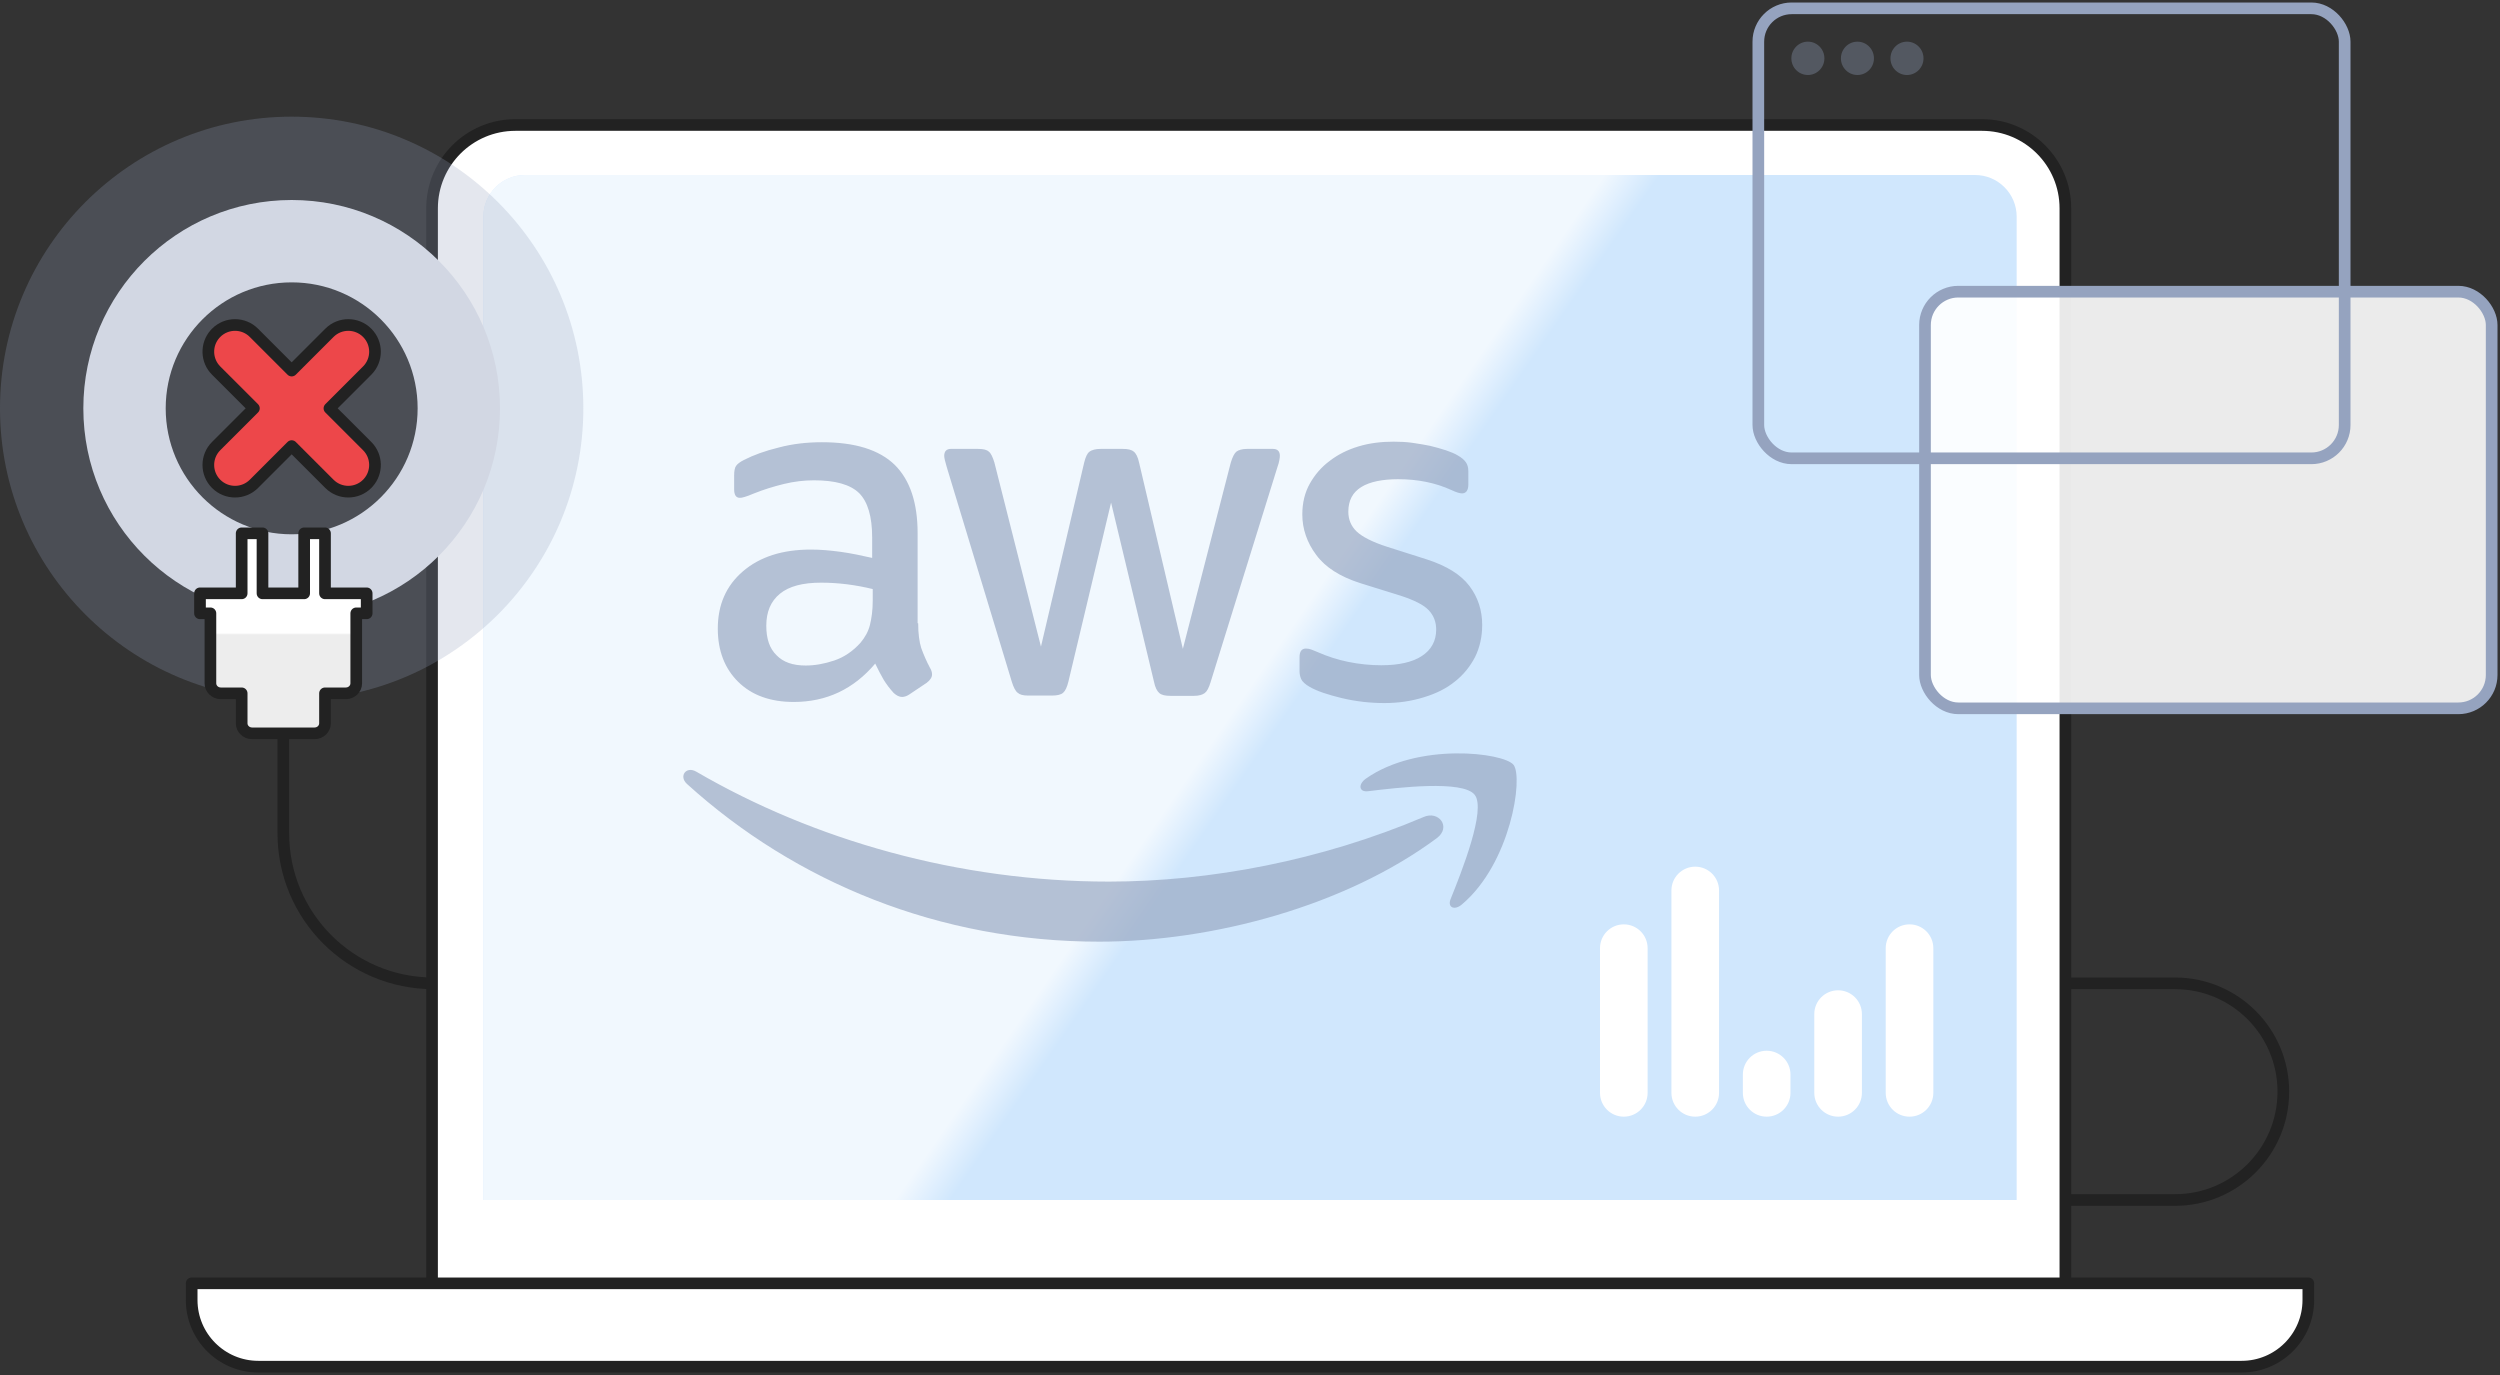 <?xml version="1.0" encoding="UTF-8"?>
<svg width="300px" height="165px" viewBox="0 0 300 165" version="1.1" xmlns="http://www.w3.org/2000/svg" xmlns:xlink="http://www.w3.org/1999/xlink">
    <rect x="0" y="0" width="300" height="165" fill="#333333" stroke="none"/>
    <title>No AWS found</title>
    <defs>
        <linearGradient x1="50%" y1="50%" x2="52.979%" y2="51.386%" id="linearGradient-1">
            <stop stop-color="#FFFFFF" stop-opacity="0.7" offset="0%"></stop>
            <stop stop-color="#FFFFFF" stop-opacity="0" offset="100%"></stop>
        </linearGradient>
        <path d="M40,6 L214,6 C216.761,6 219,8.239 219,11 L219,129 L219,129 L35,129 L35,11 C35,8.239 37.239,6 40,6 Z" id="path-2"></path>
        <linearGradient x1="50%" y1="49.86%" x2="50%" y2="50.732%" id="linearGradient-3">
            <stop stop-color="#000000" stop-opacity="0" offset="0%"></stop>
            <stop stop-color="#000000" stop-opacity="0.07" offset="100%"></stop>
        </linearGradient>
        <path d="M1.25,18 C1.25,18.663 1.81,19.2 2.5,19.2 L5,19.2 L5,22.8 C5,23.463 5.56,24 6.25,24 L13.75,24 C14.44,24 15,23.463 15,22.8 L15,19.2 L17.5,19.2 C18.19,19.2 18.75,18.663 18.75,18 L18.75,9.6 L20,9.6 L20,7.2 L15,7.2 L15,0 L12.5,0 L12.5,7.2 L7.5,7.2 L7.5,0 L5,0 L5,7.2 L0,7.2 L0,9.6 L1.25,9.6 L1.25,18 Z" id="path-4"></path>
    </defs>
    <g id="No-AWS-found" stroke="none" stroke-width="1" fill="none" fill-rule="evenodd">
        <g id="Base" transform="translate(23, 15)">
            <path d="M225,103 L238,103 C245.18,103 251,108.82 251,116 C251,123.18 245.18,129 238,129 L225,129 L225,129" id="Path-5" stroke="#222222" stroke-width="1.4" stroke-linejoin="round"></path>
            <path d="M38.846,0 L214.846,0 C220.369,-1.01453063e-15 224.846,4.477 224.846,10 L224.846,140 L224.846,140 L28.846,140 L28.846,10 C28.846,4.477 33.323,1.01453063e-15 38.846,0 Z" id="Rectangle" stroke="#222222" stroke-width="1.4" fill="#FFFFFF" stroke-linejoin="round"></path>
            <g id="Rectangle">
                <use fill="#D0E7FD" xlink:href="#path-2"></use>
                <use fill="url(#linearGradient-1)" xlink:href="#path-2"></use>
            </g>
            <path d="M0,139 L254,139 L254,141 C254,145.418 250.418,149 246,149 L8,149 C3.582,149 5.41083001e-16,145.418 0,141 L0,139 L0,139 Z" id="Rectangle" stroke="#222222" stroke-width="1.4" fill="#FFFFFF" stroke-linejoin="round"></path>
            <path d="M189,111.088 C190.578,111.088 191.857,112.367 191.857,113.945 L191.857,116.143 C191.857,117.721 190.578,119 189,119 C187.422,119 186.143,117.721 186.143,116.143 L186.143,113.945 C186.143,112.367 187.422,111.088 189,111.088 Z M171.857,95.923 C173.435,95.923 174.714,97.202 174.714,98.78 L174.714,116.143 C174.714,117.721 173.435,119 171.857,119 C170.279,119 169,117.721 169,116.143 L169,98.78 C169,97.202 170.279,95.923 171.857,95.923 Z M206.143,95.923 C207.721,95.923 209,97.202 209,98.78 L209,116.143 C209,117.721 207.721,119 206.143,119 C204.565,119 203.286,117.721 203.286,116.143 L203.286,98.78 C203.286,97.202 204.565,95.923 206.143,95.923 Z M197.571,103.835 C199.149,103.835 200.429,105.114 200.429,106.692 L200.429,116.143 C200.429,117.721 199.149,119 197.571,119 C195.993,119 194.714,117.721 194.714,116.143 L194.714,106.692 C194.714,105.114 195.993,103.835 197.571,103.835 Z M180.429,89 C182.007,89 183.286,90.279 183.286,91.857 L183.286,116.143 C183.286,117.721 182.007,119 180.429,119 C178.851,119 177.571,117.721 177.571,116.143 L177.571,91.857 C177.571,90.279 178.851,89 180.429,89 Z" id="Rectangle-Copy-6" fill="#FFFFFF"></path>
        </g>
        <g id="X" transform="translate(0, 14)">
            <g id="BAse">
                <circle id="Oval" fill="#95A3BF" opacity="0.25" cx="35" cy="35" r="35"></circle>
                <path d="M35,10 C48.807,10 60,21.193 60,35 C60,48.807 48.807,60 35,60 C21.193,60 10,48.807 10,35 C10,21.193 21.193,10 35,10 Z M35,19.884 C26.652,19.884 19.884,26.652 19.884,35 C19.884,43.348 26.652,50.116 35,50.116 C43.348,50.116 50.116,43.348 50.116,35 C50.116,26.652 43.348,19.884 35,19.884 Z" id="Oval-3" fill="#D2D7E3"></path>
                <path d="M25.938,25.938 C27.19,24.687 29.218,24.687 30.469,25.938 L35,30.469 L39.531,25.938 C40.782,24.687 42.81,24.687 44.062,25.938 C45.313,27.19 45.313,29.218 44.062,30.469 L39.531,35 L44.062,39.531 C45.266,40.736 45.311,42.661 44.196,43.919 L44.062,44.062 C42.81,45.313 40.782,45.313 39.531,44.062 L35,39.531 L30.469,44.062 C29.218,45.313 27.19,45.313 25.938,44.062 C24.687,42.81 24.687,40.782 25.938,39.531 L30.469,35 L25.938,30.469 C24.734,29.264 24.689,27.339 25.804,26.081 Z" id="Rectangle-3" stroke="#222222" stroke-width="1.4" fill="#ED474A" stroke-linejoin="round"></path>
            </g>
            <g id="Top" transform="translate(24, 50)" stroke-linejoin="round">
                <g id="Path">
                    <use fill="#FFFFFF" xlink:href="#path-4"></use>
                    <use stroke="#222222" stroke-width="1.4" fill="url(#linearGradient-3)" xlink:href="#path-4"></use>
                </g>
                <path d="M10,24 L10,36 C10,45.941 18.059,54 28,54 L28,54 L28,54" id="Path-4" stroke="#222222" stroke-width="1.4"></path>
            </g>
        </g>
        <g id="Center-logo" transform="translate(82, 53)" fill="#95A3BF" fill-opacity="0.66" fill-rule="nonzero">
            <path d="M28.181,21.791 C28.181,23.026 28.314,24.027 28.547,24.761 C28.813,25.495 29.145,26.296 29.611,27.164 C29.777,27.43 29.844,27.697 29.844,27.931 C29.844,28.265 29.644,28.598 29.212,28.932 L27.117,30.334 C26.817,30.534 26.518,30.634 26.252,30.634 C25.919,30.634 25.587,30.467 25.254,30.167 C24.789,29.666 24.389,29.132 24.057,28.598 C23.724,28.031 23.392,27.397 23.026,26.63 C20.432,29.7 17.172,31.235 13.248,31.235 C10.454,31.235 8.226,30.434 6.596,28.832 C4.966,27.23 4.135,25.095 4.135,22.425 C4.135,19.588 5.133,17.286 7.161,15.551 C9.19,13.815 11.884,12.948 15.31,12.948 C16.441,12.948 17.605,13.048 18.835,13.215 C20.066,13.382 21.33,13.648 22.66,13.949 L22.66,11.513 C22.66,8.977 22.128,7.208 21.097,6.174 C20.033,5.139 18.237,4.638 15.676,4.638 C14.512,4.638 13.314,4.772 12.084,5.072 C10.853,5.373 9.656,5.74 8.492,6.207 C7.96,6.44 7.56,6.574 7.328,6.641 C7.095,6.707 6.929,6.741 6.795,6.741 C6.33,6.741 6.097,6.407 6.097,5.706 L6.097,4.071 C6.097,3.537 6.164,3.137 6.33,2.903 C6.496,2.67 6.795,2.436 7.261,2.202 C8.425,1.602 9.822,1.101 11.452,0.701 C13.081,0.267 14.811,0.067 16.64,0.067 C20.598,0.067 23.491,0.968 25.354,2.77 C27.183,4.572 28.114,7.308 28.114,10.979 L28.114,21.791 L28.181,21.791 Z M14.678,26.863 C15.775,26.863 16.906,26.663 18.104,26.263 C19.301,25.862 20.365,25.128 21.263,24.127 C21.795,23.493 22.194,22.792 22.394,21.991 C22.593,21.19 22.727,20.222 22.727,19.088 L22.727,17.686 C21.762,17.453 20.731,17.253 19.667,17.119 C18.602,16.986 17.571,16.919 16.54,16.919 C14.312,16.919 12.682,17.353 11.585,18.254 C10.487,19.155 9.955,20.423 9.955,22.091 C9.955,23.66 10.354,24.828 11.186,25.628 C11.984,26.463 13.148,26.863 14.678,26.863 Z M41.385,30.467 C40.786,30.467 40.387,30.367 40.121,30.133 C39.855,29.933 39.622,29.466 39.423,28.832 L31.607,3.037 C31.407,2.369 31.307,1.935 31.307,1.702 C31.307,1.168 31.573,0.868 32.106,0.868 L35.365,0.868 C35.997,0.868 36.429,0.968 36.662,1.201 C36.928,1.402 37.128,1.869 37.327,2.503 L42.915,24.594 L48.103,2.503 C48.269,1.835 48.469,1.402 48.735,1.201 C49.001,1.001 49.467,0.868 50.065,0.868 L52.726,0.868 C53.358,0.868 53.79,0.968 54.056,1.201 C54.323,1.402 54.555,1.869 54.688,2.503 L59.943,24.861 L65.697,2.503 C65.897,1.835 66.129,1.402 66.362,1.201 C66.628,1.001 67.061,0.868 67.659,0.868 L70.752,0.868 C71.285,0.868 71.584,1.135 71.584,1.702 C71.584,1.869 71.551,2.036 71.517,2.236 C71.484,2.436 71.418,2.703 71.285,3.07 L63.269,28.865 C63.07,29.533 62.837,29.967 62.571,30.167 C62.305,30.367 61.872,30.501 61.307,30.501 L58.447,30.501 C57.815,30.501 57.382,30.4 57.116,30.167 C56.85,29.933 56.617,29.499 56.484,28.832 L51.329,7.308 L46.207,28.799 C46.041,29.466 45.841,29.9 45.575,30.133 C45.309,30.367 44.844,30.467 44.245,30.467 L41.385,30.467 Z M84.123,31.368 C82.393,31.368 80.664,31.168 79.001,30.768 C77.338,30.367 76.041,29.933 75.176,29.433 C74.644,29.132 74.278,28.799 74.145,28.498 C74.012,28.198 73.945,27.864 73.945,27.564 L73.945,25.862 C73.945,25.161 74.211,24.828 74.71,24.828 C74.91,24.828 75.109,24.861 75.309,24.928 C75.508,24.994 75.808,25.128 76.14,25.261 C77.271,25.762 78.502,26.162 79.799,26.429 C81.129,26.696 82.426,26.83 83.757,26.83 C85.852,26.83 87.482,26.463 88.612,25.729 C89.743,24.994 90.342,23.927 90.342,22.558 C90.342,21.624 90.043,20.857 89.444,20.222 C88.845,19.588 87.714,19.021 86.085,18.487 L81.262,16.986 C78.834,16.218 77.038,15.083 75.941,13.582 C74.843,12.113 74.278,10.478 74.278,8.743 C74.278,7.341 74.577,6.107 75.176,5.039 C75.775,3.971 76.573,3.037 77.571,2.303 C78.568,1.535 79.699,0.968 81.029,0.567 C82.36,0.167 83.757,0 85.22,0 C85.952,0 86.717,0.033 87.448,0.133 C88.213,0.234 88.912,0.367 89.61,0.501 C90.275,0.667 90.907,0.834 91.506,1.034 C92.105,1.235 92.57,1.435 92.903,1.635 C93.369,1.902 93.701,2.169 93.901,2.469 C94.1,2.736 94.2,3.103 94.2,3.571 L94.2,5.139 C94.2,5.84 93.934,6.207 93.435,6.207 C93.169,6.207 92.737,6.073 92.171,5.806 C90.275,4.939 88.147,4.505 85.785,4.505 C83.89,4.505 82.393,4.805 81.362,5.439 C80.331,6.073 79.799,7.041 79.799,8.409 C79.799,9.344 80.131,10.145 80.797,10.779 C81.462,11.413 82.692,12.047 84.455,12.614 L89.178,14.116 C91.573,14.883 93.302,15.951 94.333,17.319 C95.364,18.687 95.863,20.256 95.863,21.991 C95.863,23.426 95.564,24.727 94.998,25.862 C94.4,26.997 93.601,27.998 92.57,28.799 C91.539,29.633 90.309,30.234 88.879,30.667 C87.382,31.135 85.819,31.368 84.123,31.368 Z M1.574,39.611 C15.676,47.82 33.07,52.792 51.063,52.792 C63.203,52.792 76.539,50.256 88.812,45.05 C90.641,44.216 92.204,46.251 90.408,47.586 C79.466,55.695 63.568,60 49.899,60 C30.742,60 13.481,52.892 0.443,41.079 C-0.588,40.145 0.343,38.877 1.574,39.611 Z M99.621,38.776 C100.819,40.278 99.289,50.59 93.435,55.528 C92.537,56.296 91.672,55.895 92.071,54.894 C93.402,51.591 96.362,44.149 94.965,42.38 C93.568,40.578 85.719,41.513 82.16,41.947 C81.096,42.08 80.93,41.146 81.894,40.445 C88.147,36.04 98.424,37.308 99.621,38.776 Z" id="Shape"></path>
        </g>
        <g id="Top" transform="translate(211, 1)">
            <rect id="Rectangle-Copy-8" stroke="#95A3BF" stroke-width="1.4" fill-opacity="0.9" fill="#FFFFFF" x="20" y="34" width="68" height="50" rx="4"></rect>
            <rect id="Rectangle" stroke="#95A3BF" stroke-width="1.4" x="0" y="0" width="70.36" height="54" rx="4"></rect>
            <path d="M5.946,8 C7.041,8 7.928,7.105 7.928,6 C7.928,4.895 7.041,4 5.946,4 C4.851,4 3.964,4.895 3.964,6 C3.964,7.105 4.851,8 5.946,8 Z M11.892,8 C12.987,8 13.874,7.105 13.874,6 C13.874,4.895 12.987,4 11.892,4 C10.797,4 9.91,4.895 9.91,6 C9.91,7.105 10.797,8 11.892,8 Z M17.838,8 C18.932,8 19.82,7.105 19.82,6 C19.82,4.895 18.932,4 17.838,4 C16.743,4 15.856,4.895 15.856,6 C15.856,7.105 16.743,8 17.838,8 Z" id="Oval-4" fill="#95A3BF" opacity="0.33"></path>
        </g>
    </g>
</svg>